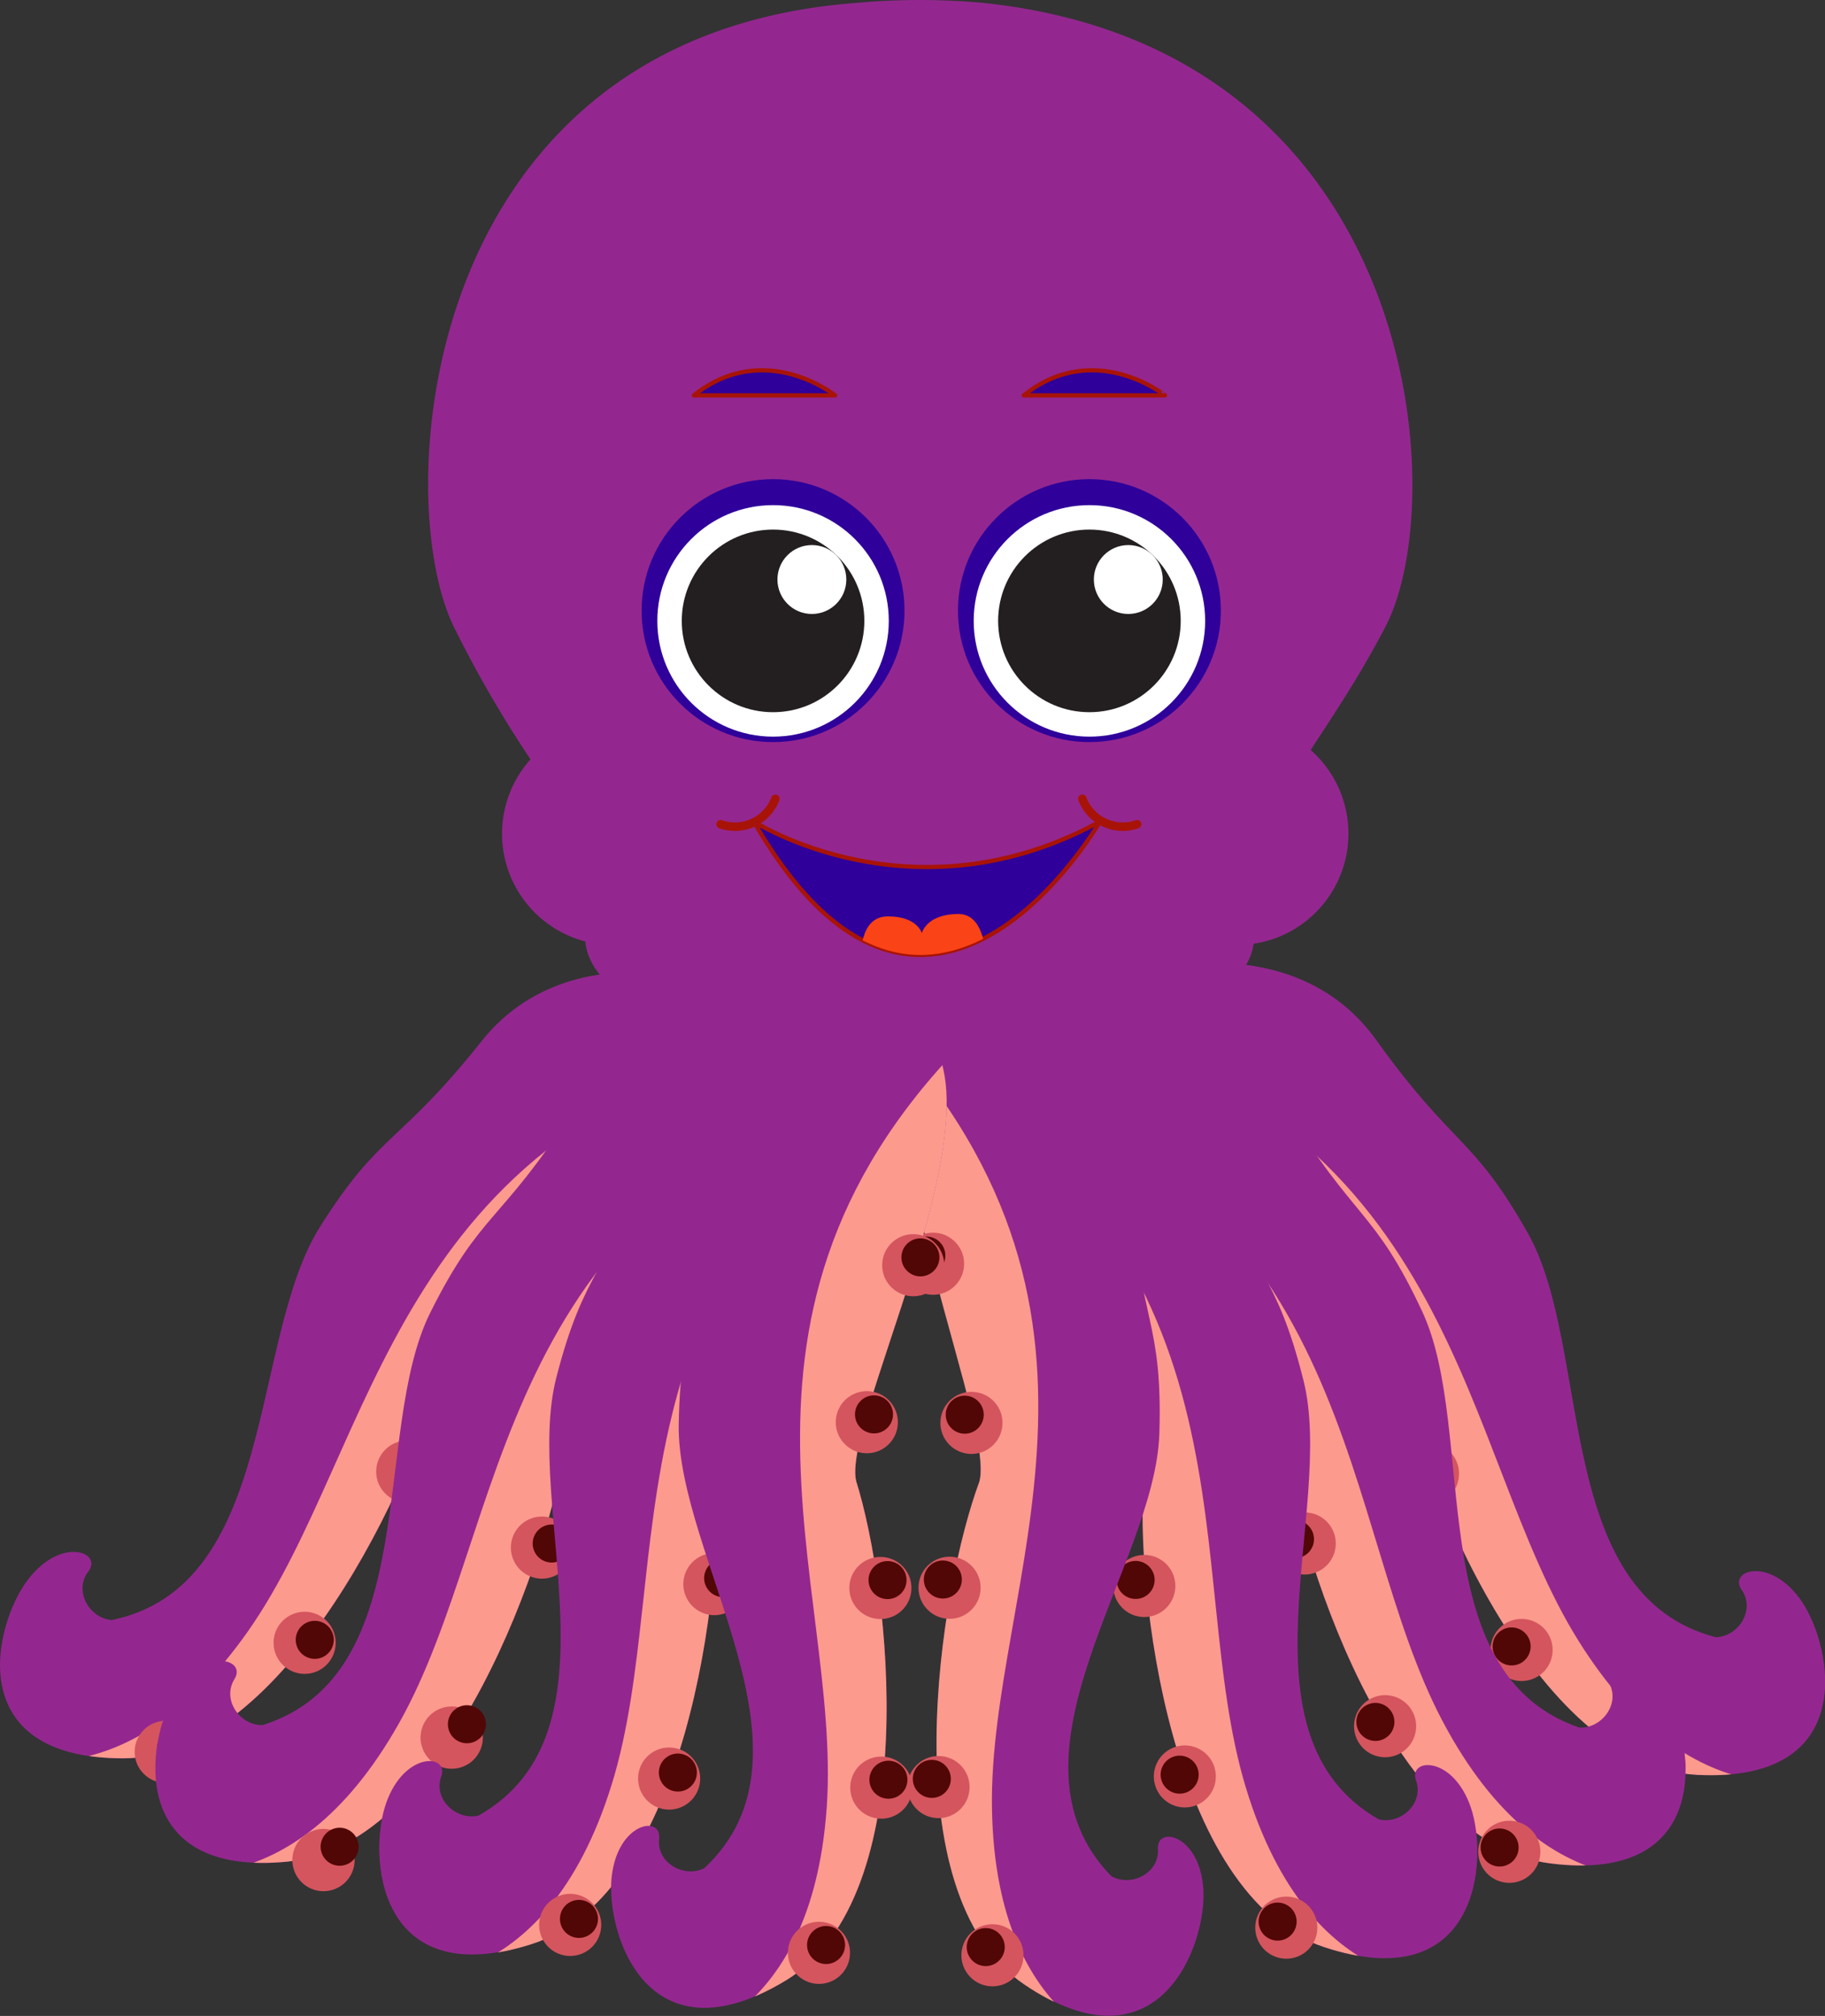 <svg xmlns="http://www.w3.org/2000/svg" xmlns:xlink="http://www.w3.org/1999/xlink" viewBox="0 0 366.65 404.92"><rect x="0" y="0" width="366.65" height="404.92" fill="#333333" stroke="none"/><defs><style>.cls-1,.cls-18{fill:none;}.cls-2{fill:#93278f;}.cls-3{clip-path:url(#clip-path);}.cls-4{fill:#fc9a8d;}.cls-5{fill:#d4555e;}.cls-6{fill:#510706;}.cls-7{clip-path:url(#clip-path-2);}.cls-8{clip-path:url(#clip-path-3);}.cls-9{clip-path:url(#clip-path-4);}.cls-10{clip-path:url(#clip-path-5);}.cls-11{clip-path:url(#clip-path-6);}.cls-12{clip-path:url(#clip-path-7);}.cls-13{clip-path:url(#clip-path-8);}.cls-14,.cls-17{fill:#2f009a;}.cls-15{fill:#fff;}.cls-16{fill:#231f20;}.cls-17,.cls-18{stroke:#a81307;stroke-linecap:round;stroke-linejoin:round;}.cls-17{stroke-width:0.85px;}.cls-18{stroke-width:1.71px;}.cls-19{clip-path:url(#clip-path-9);}.cls-20{fill:#fa4316;}</style><clipPath id="clip-path"><path id="SVGID" class="cls-1" d="M344.68,328.86c4.58-.13,8-5.52,5.2-9.5s5.8-6.87,12.06,2.3,11.63,36.54-21.06,34.83S285.18,296.86,281,274.75c-3.56-13.48-76.92-61.67-48.87-80.12,0,0,28.72-7.53,44.34,14.26"/></clipPath><clipPath id="clip-path-2"><path id="SVGID-2" data-name="SVGID" class="cls-1" d="M317.31,347c4.58.21,8.34-4.92,5.88-9.09s6.29-6.42,11.86,3.18,8.91,37.3-23.57,33.19-51.15-63.57-53.67-85.93c-2.56-13.71-72.17-67.17-42.84-83.5,0,0,29.2-5.39,43.17,17.49"/></clipPath><clipPath id="clip-path-3"><path id="SVGID-3" data-name="SVGID" class="cls-1" d="M277,365.43c4.46,1.08,9.13-3.24,7.51-7.8s7.4-5.11,11,5.39,1.63,38.31-29.46,28.08S228,318.93,229.81,296.5c.1-13.95-58-79.7-26.12-90.14,0,0,29.69.28,39,25.4"/></clipPath><clipPath id="clip-path-4"><path id="SVGID-4" data-name="SVGID" class="cls-1" d="M223.24,376.88c4,2.26,9.67-.61,9.36-5.44s8.52-2.88,9.14,8.21-8.94,37.29-36,18.92-16.84-79.84-9-100.92c3.92-13.38-34-92.56-.4-93.85,0,0,28.47,8.41,30.58,35.13"/></clipPath><clipPath id="clip-path-5"><path id="SVGID-5" data-name="SVGID" class="cls-1" d="M22.44,325.38c-4.57-.37-7.66-5.92-4.7-9.76s-5.44-7.16-12.17,1.68-13.5,35.89,19.23,35.87,58.7-56.68,64-78.55c4.25-13.28,80-57.62,52.94-77.49,0,0-28.29-9-45,12"/></clipPath><clipPath id="clip-path-6"><path id="SVGID-6" data-name="SVGID" class="cls-1" d="M52.77,346.49c-4.58.09-8.22-5.12-5.66-9.23s-6.13-6.58-11.94,2.89-9.82,37.07,22.74,33.75,52.7-62.3,55.77-84.59c2.89-13.64,73.8-65.37,44.88-82.42,0,0-29.06-6.11-43.59,16.42"/></clipPath><clipPath id="clip-path-7"><path id="SVGID-7" data-name="SVGID" class="cls-1" d="M96.11,364.73c-4.46,1-9.11-3.3-7.46-7.85s-7.37-5.15-11.07,5.32-1.87,38.3,29.29,28.27,38.54-71.92,36.89-94.36c0-13.95,58.54-79.34,26.69-90,0,0-29.69.09-39.2,25.15"/></clipPath><clipPath id="clip-path-8"><path id="SVGID-8" data-name="SVGID" class="cls-1" d="M141.5,375.24c-4.1,2.05-9.62-1.1-9.07-5.91s-8.36-3.31-9.54,7.73,7,37.7,35,20.72S178.77,318.91,172,297.46c-3.24-13.56,38.6-90.73,5.15-93.7,0,0-28.86,7-32.32,33.54"/></clipPath><clipPath id="clip-path-9"><path id="SVGID-9" data-name="SVGID" class="cls-1" d="M151.43,165s31.95,20.59,69.57,0C221,165,186.22,225.33,151.43,165Z"/></clipPath></defs><title>17_big_octopus_move_flap_legs</title><g id="character"><path class="cls-2" d="M232.15,194.63s28.72-7.53,44.34,14.26S295.84,228,307,247.77c13,23.2,4.82,72.5,37.71,81.08,4.58-.13,8-5.52,5.2-9.5s5.8-6.87,12.06,2.3,11.63,36.54-21.06,34.83S285.18,296.86,281,274.75C277.46,261.26,204.1,213.07,232.15,194.63Z"/><g class="cls-3"><path class="cls-4" d="M368,356.24S341.2,368,317.17,329.64,293.94,226.56,213.41,205.4c0,0,46.86,65.36,50.63,67.72S302.49,390.23,368,356.24Z"/></g><circle class="cls-5" cx="332.45" cy="354.75" r="6.24" transform="translate(-93.4 589.32) rotate(-75.71)"/><circle class="cls-6" cx="330.44" cy="354.04" r="3.82" transform="translate(-94.22 586.84) rotate(-75.71)"/><circle class="cls-5" cx="305.71" cy="331.43" r="6.24" transform="translate(-90.94 545.85) rotate(-75.71)"/><circle class="cls-6" cx="303.7" cy="330.72" r="3.82" transform="translate(-91.76 543.37) rotate(-75.71)"/><circle class="cls-5" cx="286.9" cy="296.02" r="6.24" transform="translate(-70.79 500.95) rotate(-75.71)"/><circle class="cls-6" cx="284.89" cy="295.31" r="3.82" transform="translate(-71.61 498.47) rotate(-75.71)"/><circle class="cls-5" cx="273.54" cy="265.4" r="6.24" transform="translate(-51.18 464.95) rotate(-75.71)"/><circle class="cls-6" cx="271.53" cy="264.69" r="3.82" transform="translate(-52 462.47) rotate(-75.71)"/><circle class="cls-5" cx="250.41" cy="242.03" r="6.24" transform="translate(-45.95 424.93) rotate(-75.71)"/><circle class="cls-6" cx="248.4" cy="241.31" r="3.82" transform="translate(-46.77 422.44) rotate(-75.71)"/><path class="cls-2" d="M215,204.85s29.2-5.39,43.17,17.49,17.89,20.45,27.52,41C297,287.46,285.15,336,317.31,347c4.58.21,8.34-4.92,5.88-9.09s6.29-6.42,11.86,3.18,8.91,37.3-23.57,33.19-51.15-63.57-53.67-85.93C255.26,274.64,185.64,221.17,215,204.85Z"/><g class="cls-7"><path class="cls-4" d="M338.6,376s-27.63,9.7-48.77-30.27S274.25,241.24,195.49,214.2c0,0,41.92,68.63,45.51,71.26S270.73,405.1,338.6,376Z"/></g><circle class="cls-5" cx="303.21" cy="371.92" r="6.24" transform="translate(-145.74 541.32) rotate(-71.48)"/><circle class="cls-6" cx="301.26" cy="371.06" r="3.82" transform="translate(-146.26 538.88) rotate(-71.48)"/><circle class="cls-5" cx="278.26" cy="346.69" r="6.24" transform="translate(-138.85 500.45) rotate(-71.48)"/><circle class="cls-6" cx="276.31" cy="345.84" r="3.82" transform="translate(-139.37 498.01) rotate(-71.48)"/><circle class="cls-5" cx="262.11" cy="309.99" r="6.24" transform="translate(-115.07 460.09) rotate(-71.48)"/><circle class="cls-6" cx="260.16" cy="309.13" r="3.82" transform="translate(-115.59 457.65) rotate(-71.48)"/><circle class="cls-5" cx="251.05" cy="278.47" r="6.24" transform="translate(-92.74 428.09) rotate(-71.48)"/><circle class="cls-6" cx="249.09" cy="277.62" r="3.82" transform="translate(-93.26 425.65) rotate(-71.48)"/><circle class="cls-5" cx="229.7" cy="253.46" r="6.24" transform="matrix(0.32, -0.95, 0.95, 0.32, -83.59, 390.77)"/><circle class="cls-6" cx="227.74" cy="252.6" r="3.82" transform="translate(-84.11 388.33) rotate(-71.48)"/><path class="cls-2" d="M203.69,206.37s29.69.28,39,25.4,13.66,23.48,19.19,45.52c6.48,25.81-14.38,71.22,15.1,88.14,4.46,1.08,9.13-3.24,7.51-7.8s7.4-5.11,11,5.39,1.63,38.31-29.46,28.08S228,318.93,229.81,296.5C229.92,282.56,171.77,216.8,203.69,206.37Z"/><g class="cls-8"><path class="cls-4" d="M292.38,398s-29,4.25-42.1-39,4.64-105.57-67.51-147.13c0,0,28.06,75.36,31.08,78.63S220.22,413.57,292.38,398Z"/></g><circle class="cls-5" cx="258.43" cy="387.2" r="6.24" transform="translate(-205.84 421.36) rotate(-60.49)"/><circle class="cls-6" cx="256.68" cy="385.99" r="3.82" transform="translate(-205.67 419.22) rotate(-60.49)"/><circle class="cls-5" cx="238.75" cy="357.68" r="6.24" transform="matrix(0.49, -0.87, 0.87, 0.49, -190.13, 389.26)"/><circle class="cls-6" cx="237" cy="356.47" r="3.82" transform="translate(-189.97 387.12) rotate(-60.49)"/><circle class="cls-5" cx="229.9" cy="318.57" r="6.24" transform="translate(-160.59 361.71) rotate(-60.49)"/><circle class="cls-6" cx="228.15" cy="317.36" r="3.82" transform="translate(-160.42 359.57) rotate(-60.49)"/><circle class="cls-5" cx="225.05" cy="285.52" r="6.24" transform="translate(-134.29 340.72) rotate(-60.49)"/><circle class="cls-6" cx="223.29" cy="284.31" r="3.82" transform="translate(-134.12 338.58) rotate(-60.49)"/><circle class="cls-5" cx="208.86" cy="256.9" r="6.24" transform="translate(-117.59 312.11) rotate(-60.49)"/><circle class="cls-6" cx="207.11" cy="255.68" r="3.82" transform="translate(-117.42 309.96) rotate(-60.49)"/><path class="cls-2" d="M196.34,203.81s28.47,8.41,30.58,35.13,6.69,26.33,6,49c-.84,26.6-33.36,64.55-9.65,88.9,4,2.26,9.67-.61,9.36-5.44s8.52-2.88,9.14,8.21-8.94,37.29-36,18.92-16.84-79.84-9-100.92C200.66,284.27,162.78,205.09,196.34,203.81Z"/><g class="cls-9"><path class="cls-4" d="M229.08,412.4s-29-3.86-29.79-49.07,33.41-100.25-24.58-160c0,0,6.32,80.17,8.32,84.14S155.41,407.6,229.08,412.4Z"/></g><circle class="cls-5" cx="199.39" cy="392.72" r="6.24" transform="translate(-218.26 252.89) rotate(-44.57)"/><circle class="cls-6" cx="198.04" cy="391.07" r="3.82" transform="translate(-217.49 251.47) rotate(-44.57)"/><circle class="cls-5" cx="188.56" cy="358.94" r="6.24" transform="translate(-197.67 235.57) rotate(-44.57)"/><circle class="cls-6" cx="187.21" cy="357.29" r="3.82" transform="translate(-196.9 234.15) rotate(-44.57)"/><circle class="cls-5" cx="190.77" cy="318.9" r="6.24" transform="translate(-168.93 225.61) rotate(-44.57)"/><circle class="cls-6" cx="189.42" cy="317.25" r="3.82" transform="translate(-168.16 224.18) rotate(-44.57)"/><circle class="cls-5" cx="195.17" cy="285.79" r="6.24" transform="translate(-144.43 219.17) rotate(-44.57)"/><circle class="cls-6" cx="193.82" cy="284.14" r="3.82" transform="translate(-143.66 217.75) rotate(-44.57)"/><circle class="cls-5" cx="187.45" cy="253.82" r="6.24" transform="translate(-124.21 204.56) rotate(-44.57)"/><circle class="cls-6" cx="186.1" cy="252.17" r="3.82" transform="translate(-123.44 203.14) rotate(-44.57)"/><path class="cls-2" d="M141.74,197.14s-28.29-9-45,12-20.3,18-32.44,37.26c-14.21,22.5-8.56,72.15-41.85,79-4.57-.37-7.66-5.92-4.7-9.76s-5.44-7.16-12.17,1.68-13.5,35.89,19.23,35.87,58.7-56.68,64-78.55C93.05,261.35,168.81,217,141.74,197.14Z"/><g class="cls-10"><path class="cls-4" d="M-2.31,351.53s26.2,13.08,52.17-23.94,28.53-101.75,110-118.73c0,0-50.17,62.85-54.06,65S61.39,388.85-2.31,351.53Z"/></g><circle class="cls-5" cx="33.31" cy="351.87" r="6.24" transform="translate(-68.5 13.41) rotate(-11.33)"/><circle class="cls-6" cx="35.36" cy="351.26" r="3.82" transform="translate(-68.34 13.8) rotate(-11.33)"/><circle class="cls-5" cx="61.22" cy="329.96" r="6.24" transform="translate(-63.65 18.47) rotate(-11.33)"/><circle class="cls-6" cx="63.26" cy="329.36" r="3.82" transform="translate(-63.5 18.86) rotate(-11.33)"/><circle class="cls-5" cx="81.83" cy="295.57" r="6.24" transform="translate(-56.49 21.85) rotate(-11.33)"/><circle class="cls-6" cx="83.88" cy="294.96" r="3.82" transform="translate(-56.33 22.24) rotate(-11.33)"/><circle class="cls-5" cx="96.75" cy="265.68" r="6.24" transform="translate(-50.33 24.2) rotate(-11.33)"/><circle class="cls-6" cx="98.8" cy="265.08" r="3.82" transform="translate(-50.17 24.59) rotate(-11.33)"/><circle class="cls-5" cx="121.06" cy="243.53" r="6.24" transform="translate(-45.5 28.54) rotate(-11.33)"/><circle class="cls-6" cx="123.11" cy="242.93" r="3.82" transform="translate(-45.34 28.93) rotate(-11.33)"/><path class="cls-2" d="M158.56,206.9s-29.06-6.11-43.59,16.42-18.38,20-28.53,40.34c-11.88,23.82-1.26,72.65-33.68,82.84-4.58.09-8.22-5.12-5.66-9.23s-6.13-6.58-11.94,2.89-9.82,37.07,22.74,33.75,52.7-62.3,55.77-84.59C116.58,275.68,187.49,223.95,158.56,206.9Z"/><g class="cls-11"><path class="cls-4" d="M30.77,375s27.38,10.37,49.5-29.07,18.15-104.1,97.54-129.19c0,0-43.59,67.58-47.25,70.12S97.91,405.72,30.77,375Z"/></g><circle class="cls-5" cx="66.25" cy="371.75" r="6.24" transform="matrix(0.96, -0.29, 0.29, 0.96, -106.42, 35.94)"/><circle class="cls-6" cx="68.22" cy="370.94" r="3.82" transform="translate(-106.1 36.48) rotate(-17.11)"/><circle class="cls-5" cx="91.81" cy="347.15" r="6.24" transform="matrix(0.96, -0.29, 0.29, 0.96, -98.06, 42.37)"/><circle class="cls-6" cx="93.79" cy="346.34" r="3.82" transform="translate(-97.73 42.91) rotate(-17.11)"/><circle class="cls-5" cx="108.86" cy="310.85" r="6.24" transform="translate(-86.62 45.78) rotate(-17.11)"/><circle class="cls-6" cx="110.83" cy="310.04" r="3.82" transform="translate(-86.3 46.32) rotate(-17.11)"/><circle class="cls-5" cx="120.7" cy="279.62" r="6.24" transform="translate(-76.91 47.88) rotate(-17.11)"/><circle class="cls-6" cx="122.67" cy="278.81" r="3.82" transform="translate(-76.59 48.42) rotate(-17.11)"/><circle class="cls-5" cx="142.66" cy="255.14" r="6.24" transform="translate(-68.74 53.25) rotate(-17.11)"/><circle class="cls-6" cx="144.63" cy="254.33" r="3.82" transform="translate(-68.41 53.8) rotate(-17.11)"/><path class="cls-2" d="M170.45,206.14s-29.69.09-39.2,25.15-13.81,23.4-19.48,45.4c-6.65,25.77,13.93,71.31-15.66,88-4.46,1-9.11-3.3-7.46-7.85s-7.37-5.15-11.07,5.32-1.87,38.3,29.29,28.27,38.54-71.92,36.89-94.36C143.74,282.16,202.29,216.77,170.45,206.14Z"/><g class="cls-12"><path class="cls-4" d="M80.54,397.19s28.94,4.43,42.35-38.75-4-105.59,68.44-146.7c0,0-28.53,75.19-31.57,78.44S152.61,413.23,80.54,397.19Z"/></g><circle class="cls-5" cx="114.56" cy="386.62" r="6.24" transform="translate(-173.82 104.78) rotate(-29.15)"/><circle class="cls-6" cx="116.32" cy="385.42" r="3.82" transform="translate(-173.01 105.48) rotate(-29.15)"/><circle class="cls-5" cx="134.43" cy="357.23" r="6.24" transform="translate(-156.98 110.73) rotate(-29.15)"/><circle class="cls-6" cx="136.19" cy="356.02" r="3.82" transform="translate(-156.17 111.44) rotate(-29.15)"/><circle class="cls-5" cx="143.53" cy="318.17" r="6.24" transform="translate(-136.81 110.22) rotate(-29.15)"/><circle class="cls-6" cx="145.29" cy="316.97" r="3.82" transform="translate(-136 110.92) rotate(-29.15)"/><circle class="cls-5" cx="148.59" cy="285.16" r="6.24" transform="translate(-120.08 108.5) rotate(-29.15)"/><circle class="cls-6" cx="150.35" cy="283.95" r="3.82" transform="translate(-119.27 109.2) rotate(-29.15)"/><circle class="cls-5" cx="164.96" cy="256.63" r="6.24" transform="translate(-104.11 112.86) rotate(-29.15)"/><circle class="cls-6" cx="166.72" cy="255.43" r="3.82" transform="translate(-103.31 113.56) rotate(-29.15)"/><path class="cls-2" d="M177.13,203.75s-28.86,7-32.32,33.54-8,26-8.45,48.67c-.5,26.61,30,66.15,5.13,89.28-4.1,2.05-9.62-1.1-9.07-5.91s-8.36-3.31-9.54,7.73,7,37.7,35,20.72S178.77,318.91,172,297.46C168.74,283.89,210.58,206.73,177.13,203.75Z"/><g class="cls-13"><path class="cls-4" d="M133.87,410.42S163,408,166.1,362.92s-28.29-101.81,32.65-158.55c0,0-10.37,79.75-12.57,83.61S207.69,409.36,133.87,410.42Z"/></g><circle class="cls-5" cx="164.52" cy="392.27" r="6.24" transform="translate(-221.87 214.38) rotate(-42.53)"/><circle class="cls-6" cx="165.95" cy="390.69" r="3.82" transform="translate(-220.43 214.94) rotate(-42.53)"/><circle class="cls-5" cx="177.04" cy="359.08" r="6.24" transform="translate(-196.14 214.12) rotate(-42.53)"/><circle class="cls-6" cx="178.48" cy="357.5" r="3.82" transform="translate(-194.7 214.67) rotate(-42.53)"/><circle class="cls-5" cx="176.86" cy="318.98" r="6.24" transform="translate(-169.08 203.45) rotate(-42.53)"/><circle class="cls-6" cx="178.3" cy="317.4" r="3.82" transform="translate(-167.64 204) rotate(-42.53)"/><circle class="cls-5" cx="174.15" cy="285.68" r="6.24" transform="translate(-147.3 192.86) rotate(-42.53)"/><circle class="cls-6" cx="175.58" cy="284.11" r="3.82" transform="translate(-145.85 193.41) rotate(-42.53)"/><circle class="cls-5" cx="183.47" cy="254.15" r="6.24" transform="translate(-123.53 190.86) rotate(-42.53)"/><circle class="cls-6" cx="184.91" cy="252.57" r="3.82" transform="translate(-122.08 191.42) rotate(-42.53)"/><path class="cls-2" d="M197.63.59a140.64,140.64,0,0,0-25.69,0C84.17,7.22,78.29,99.7,91.19,125.93a235.6,235.6,0,0,0,15.39,26.59,22.37,22.37,0,0,0,11,36.58c1.75,16.15,35.89,21.16,59.83,22,2.14.09,4.62.14,7.34.14s5.19,0,7.34-.14c23.71-.84,57.41-5.77,59.77-21.54a22.37,22.37,0,0,0,11.46-38.91c4.45-6.88,9.72-14.6,15-24.73C291.89,100.1,285.2,9.84,197.63.59Z"/><circle class="cls-14" cx="155.31" cy="122.65" r="26.41"/><circle class="cls-15" cx="155.31" cy="124.71" r="23.25"/><circle class="cls-16" cx="155.31" cy="124.71" r="18.34"/><circle class="cls-15" cx="163.11" cy="116.4" r="6.92"/><circle class="cls-14" cx="218.87" cy="122.65" r="26.41"/><circle class="cls-15" cx="218.87" cy="124.71" r="23.25"/><circle class="cls-16" cx="218.87" cy="124.71" r="18.34"/><circle class="cls-15" cx="226.68" cy="116.4" r="6.92"/><path class="cls-17" d="M151.43,165s31.95,20.59,69.57,0C221,165,186.22,225.33,151.43,165Z"/><path class="cls-18" d="M144.77,165.55a8.68,8.68,0,0,0,11-5.1"/><path class="cls-18" d="M228.45,165.55a8.68,8.68,0,0,1-11-5.1"/><g class="cls-19"><path class="cls-20" d="M173,192.49s-.56-8.43,5.38-8.43,6.82,3.37,6.82,3.37.88-3.85,7.38-3.85,5.54,12.36,5.54,12.36Z"/></g><path class="cls-17" d="M139.39,79.42h28.4S153.59,68.06,139.39,79.42Z"/><path class="cls-17" d="M205.66,79.42h28.4S219.86,68.06,205.66,79.42Z"/></g></svg>